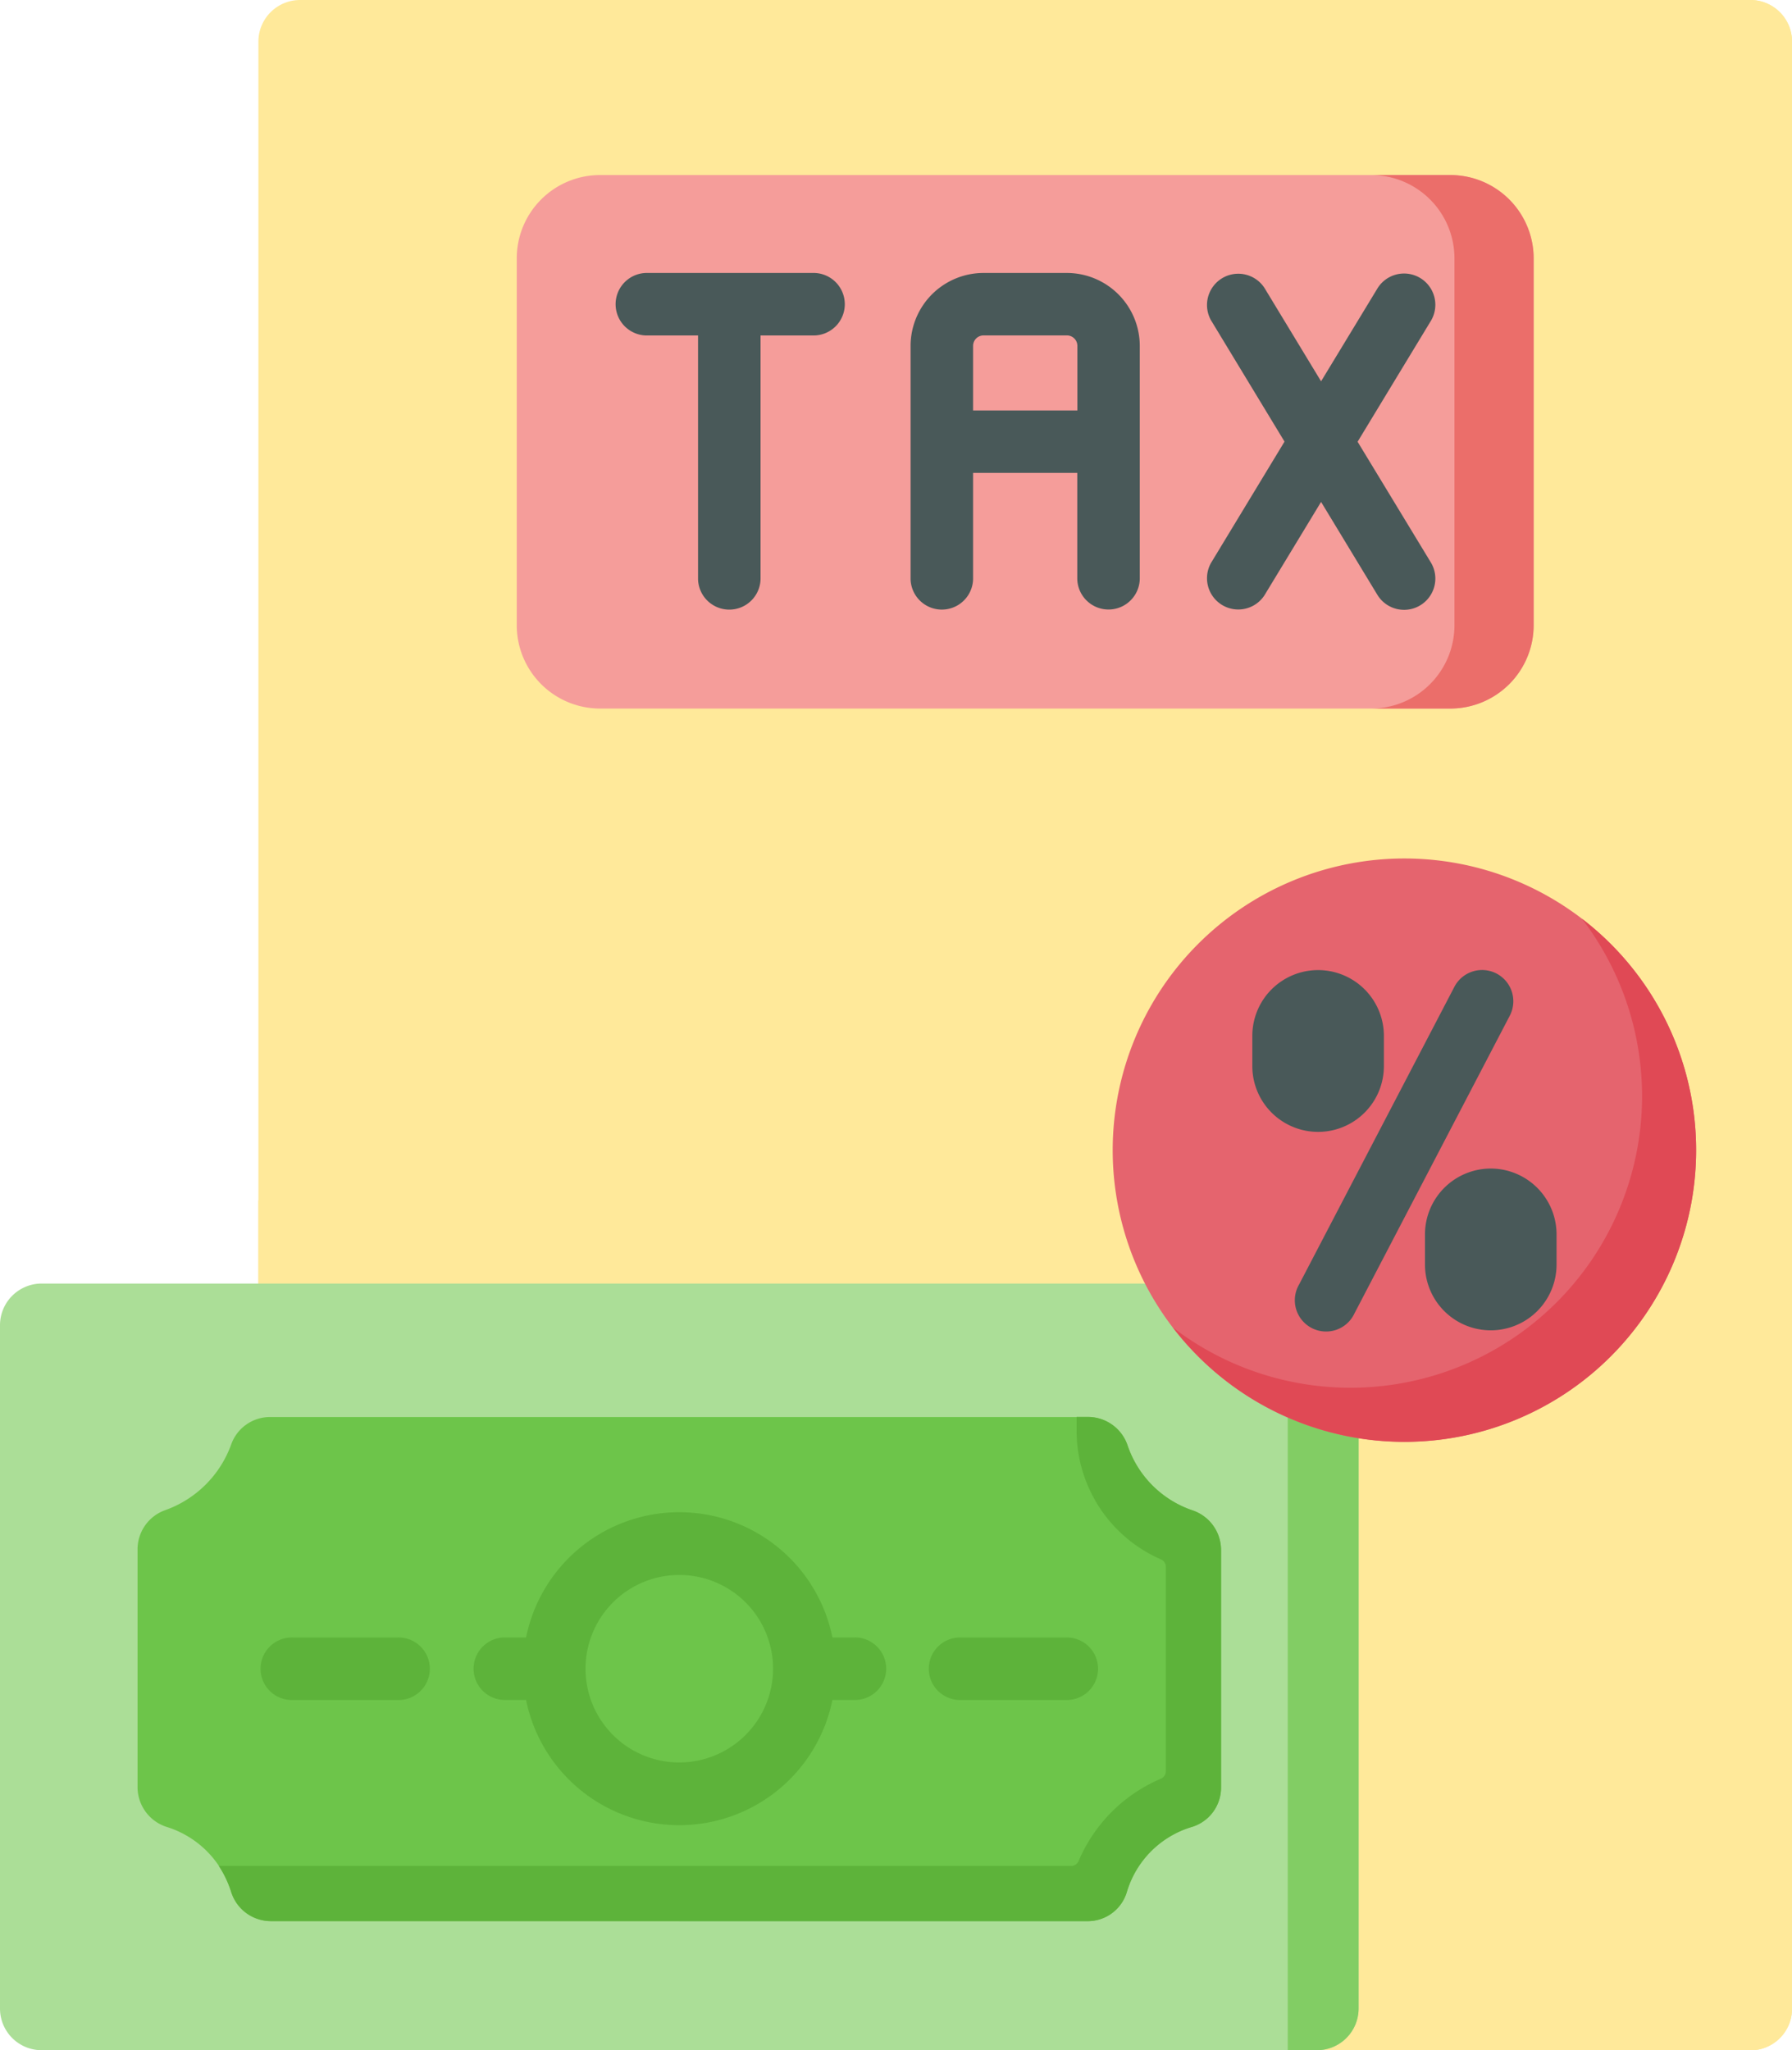 <svg xmlns="http://www.w3.org/2000/svg" id="tax" width="68.438" height="78.306" viewBox="0 0 68.438 78.306">
    <defs>
        <style>
            .cls-1{fill:#ffe99a}.cls-2{fill:#f59d9a}.cls-3{fill:#eb6e6a}.cls-4{fill:#abde97}.cls-5{fill:#82cd64}.cls-6{fill:#6dc54a}.cls-7{fill:#5db33a}.cls-8{fill:#e5646e}.cls-9{fill:#e04955}.cls-10{fill:#495959}
        </style>
    </defs>
    <path id="Path_722" d="M121.5 78.306H64.52V1.592A1.592 1.592 0 0 1 66.111 0H121.5a1.592 1.592 0 0 1 1.592 1.592v75.122a1.592 1.592 0 0 1-1.592 1.592zm0 0" class="cls-1" data-name="Path 722" transform="translate(-54.652)"/>
    <path id="Path_723" d="M118.951 0v30.858a1.589 1.589 0 0 1-2.486 1.316 14.318 14.318 0 0 0-22.5 11.755v.3a1.586 1.586 0 0 1-1.59 1.613H64.52v32.464h45.2V59.554a1.587 1.587 0 0 1 1.28-1.561 14.246 14.246 0 0 0 5.437-2.3 1.591 1.591 0 0 1 2.512 1.293v21.32h2.551a1.591 1.591 0 0 0 1.592-1.592V1.592A1.591 1.591 0 0 0 121.5 0zm0 0" class="cls-1" data-name="Path 723" transform="translate(-54.652)"/>
    <path id="Path_724" d="M148.457 43.707h-16.234a3.183 3.183 0 0 0-3.184 3.183V60.9a3.183 3.183 0 0 0 3.184 3.183h32.467a3.183 3.183 0 0 0 3.184-3.183V46.89a3.183 3.183 0 0 0-3.184-3.183zm0 0" class="cls-2" data-name="Path 724" transform="translate(-109.304 -37.022)"/>
    <path id="Path_725" d="M345.4 43.707h-3.024a3.183 3.183 0 0 1 3.183 3.183V60.9a3.183 3.183 0 0 1-3.183 3.183h3.024a3.183 3.183 0 0 0 3.184-3.183V46.89a3.184 3.184 0 0 0-3.184-3.183zm0 0" class="cls-3" data-name="Path 725" transform="translate(-290.012 -37.022)"/>
    <path id="Path_726" d="M1.592 320.52A1.592 1.592 0 0 0 0 322.111v26.1a1.591 1.591 0 0 0 1.592 1.589h48.7a1.591 1.591 0 0 0 1.592-1.591V320.52zm0 0" class="cls-4" data-name="Path 726" transform="translate(0 -271.499)"/>
    <path id="Path_727" d="M321.563 320.52v29.28h1.114a1.592 1.592 0 0 0 1.592-1.592V320.52zm0 0" class="cls-5" data-name="Path 727" transform="translate(-272.383 -271.499)"/>
    <path id="Path_728" d="M55.034 373.078h-15.6A1.573 1.573 0 0 1 37.931 372a3.72 3.72 0 0 0-2.461-2.515 1.6 1.6 0 0 1-1.126-1.521v-9.1a1.589 1.589 0 0 1 1.066-1.485 4.164 4.164 0 0 0 2.514-2.516 1.574 1.574 0 0 1 1.491-1.037h31.208a1.6 1.6 0 0 1 1.523 1.064 3.963 3.963 0 0 0 2.514 2.51 1.6 1.6 0 0 1 1.064 1.523v9.041a1.57 1.57 0 0 1-1.09 1.51 3.688 3.688 0 0 0-2.507 2.489 1.557 1.557 0 0 1-1.478 1.117H55.034zm0 0" class="cls-6" data-name="Path 728" transform="translate(-29.091 -299.707)"/>
    <path id="Path_729" d="M90.566 359.241l.045.019a.308.308 0 0 1 .19.282v7.815a.307.307 0 0 1-.19.282 5.939 5.939 0 0 0-3.14 3.141.308.308 0 0 1-.282.19H54.633a4.134 4.134 0 0 1 .468.979 1.611 1.611 0 0 0 1.521 1.13h31.213a1.558 1.558 0 0 0 1.478-1.117 3.689 3.689 0 0 1 2.507-2.489 1.57 1.57 0 0 0 1.09-1.51v-9.041a1.6 1.6 0 0 0-1.064-1.523 3.963 3.963 0 0 1-2.514-2.514 1.6 1.6 0 0 0-1.523-1.064h-.415v.486a5.359 5.359 0 0 0 3.172 4.934zm0 0" class="cls-7" data-name="Path 729" transform="translate(-46.277 -299.707)"/>
    <path id="Path_730" d="M300.134 225.516a11.141 11.141 0 1 1-11.141-11.141 11.141 11.141 0 0 1 11.141 11.141zm0 0" class="cls-8" data-name="Path 730" transform="translate(-235.357 -181.588)"/>
    <path id="Path_731" d="M308.5 229.4a11.138 11.138 0 0 1-15.616 15.617A11.139 11.139 0 1 0 308.5 229.4zm0 0" class="cls-9" data-name="Path 731" transform="translate(-248.089 -194.317)"/>
    <path id="Path_732" d="M161.056 68.164h-6.366a1.194 1.194 0 0 0 0 2.387h1.989v9.311a1.194 1.194 0 0 0 2.387 0v-9.311h1.989a1.194 1.194 0 1 0 0-2.387zm0 0" class="cls-10" data-name="Path 732" transform="translate(-130.02 -57.739)"/>
    <path id="Path_733" d="M233.351 68.164h-3.183a2.788 2.788 0 0 0-2.785 2.785v8.912a1.194 1.194 0 0 0 2.387 0V75.8h3.979v4.058a1.194 1.194 0 0 0 2.387 0v-8.909a2.788 2.788 0 0 0-2.785-2.785zm-3.581 5.252v-2.467a.4.4 0 0 1 .4-.4h3.183a.4.4 0 0 1 .4.4v2.467zm0 0" class="cls-10" data-name="Path 733" transform="translate(-192.607 -57.739)"/>
    <path id="Path_734" d="M307.039 74.608l2.809-4.634a1.194 1.194 0 0 0-2.042-1.237l-2.162 3.563-2.163-3.568a1.194 1.194 0 0 0-2.041 1.237l2.808 4.634-2.808 4.634a1.194 1.194 0 0 0 2.041 1.237l2.163-3.568 2.162 3.568a1.194 1.194 0 0 0 2.042-1.237zm0 0" class="cls-10" data-name="Path 734" transform="translate(-255.191 -57.737)"/>
    <path id="Path_735" d="M132.615 382.454h-.825a5.969 5.969 0 0 0-11.7 0h-.845a1.194 1.194 0 0 0 0 2.387h.845a5.969 5.969 0 0 0 11.7 0h.825a1.194 1.194 0 1 0 0-2.387zm-6.673 4.775a3.581 3.581 0 1 1 3.581-3.581 3.585 3.585 0 0 1-3.581 3.581zm0 0" class="cls-7" data-name="Path 735" transform="translate(-99.999 -319.917)"/>
    <path id="Path_736" d="M237.354 408.9h-4.007a1.194 1.194 0 1 0 0 2.387h4.007a1.194 1.194 0 1 0 0-2.387zm0 0" class="cls-7" data-name="Path 736" transform="translate(-196.647 -346.361)"/>
    <path id="Path_737" d="M70.486 408.9h-4.007a1.194 1.194 0 1 0 0 2.387h4.008a1.194 1.194 0 1 0 0-2.387zm0 0" class="cls-7" data-name="Path 737" transform="translate(-55.3 -346.361)"/>
    <g id="Group_242" data-name="Group 242" transform="translate(47.827 37.046)">
        <path id="Path_738" d="M317.74 245.9v-1.154a2.512 2.512 0 0 0-5.025 0v1.154a2.512 2.512 0 0 0 5.025 0zm0 0" class="cls-10" data-name="Path 738" transform="translate(-312.715 -242.23)"/>
        <path id="Path_739" d="M358.341 291.809a2.516 2.516 0 0 0-2.513 2.512v1.154a2.512 2.512 0 0 0 5.025 0v-1.154a2.515 2.515 0 0 0-2.512-2.512zm0 0" class="cls-10" data-name="Path 739" transform="translate(-349.234 -284.226)"/>
        <path id="Path_740" d="M331.173 242.363a1.194 1.194 0 0 0-1.611.507l-5.934 11.374a1.194 1.194 0 1 0 2.117 1.1l5.934-11.374a1.194 1.194 0 0 0-.506-1.607zm0 0" class="cls-10" data-name="Path 740" transform="translate(-321.845 -242.227)"/>
    </g>
</svg>

